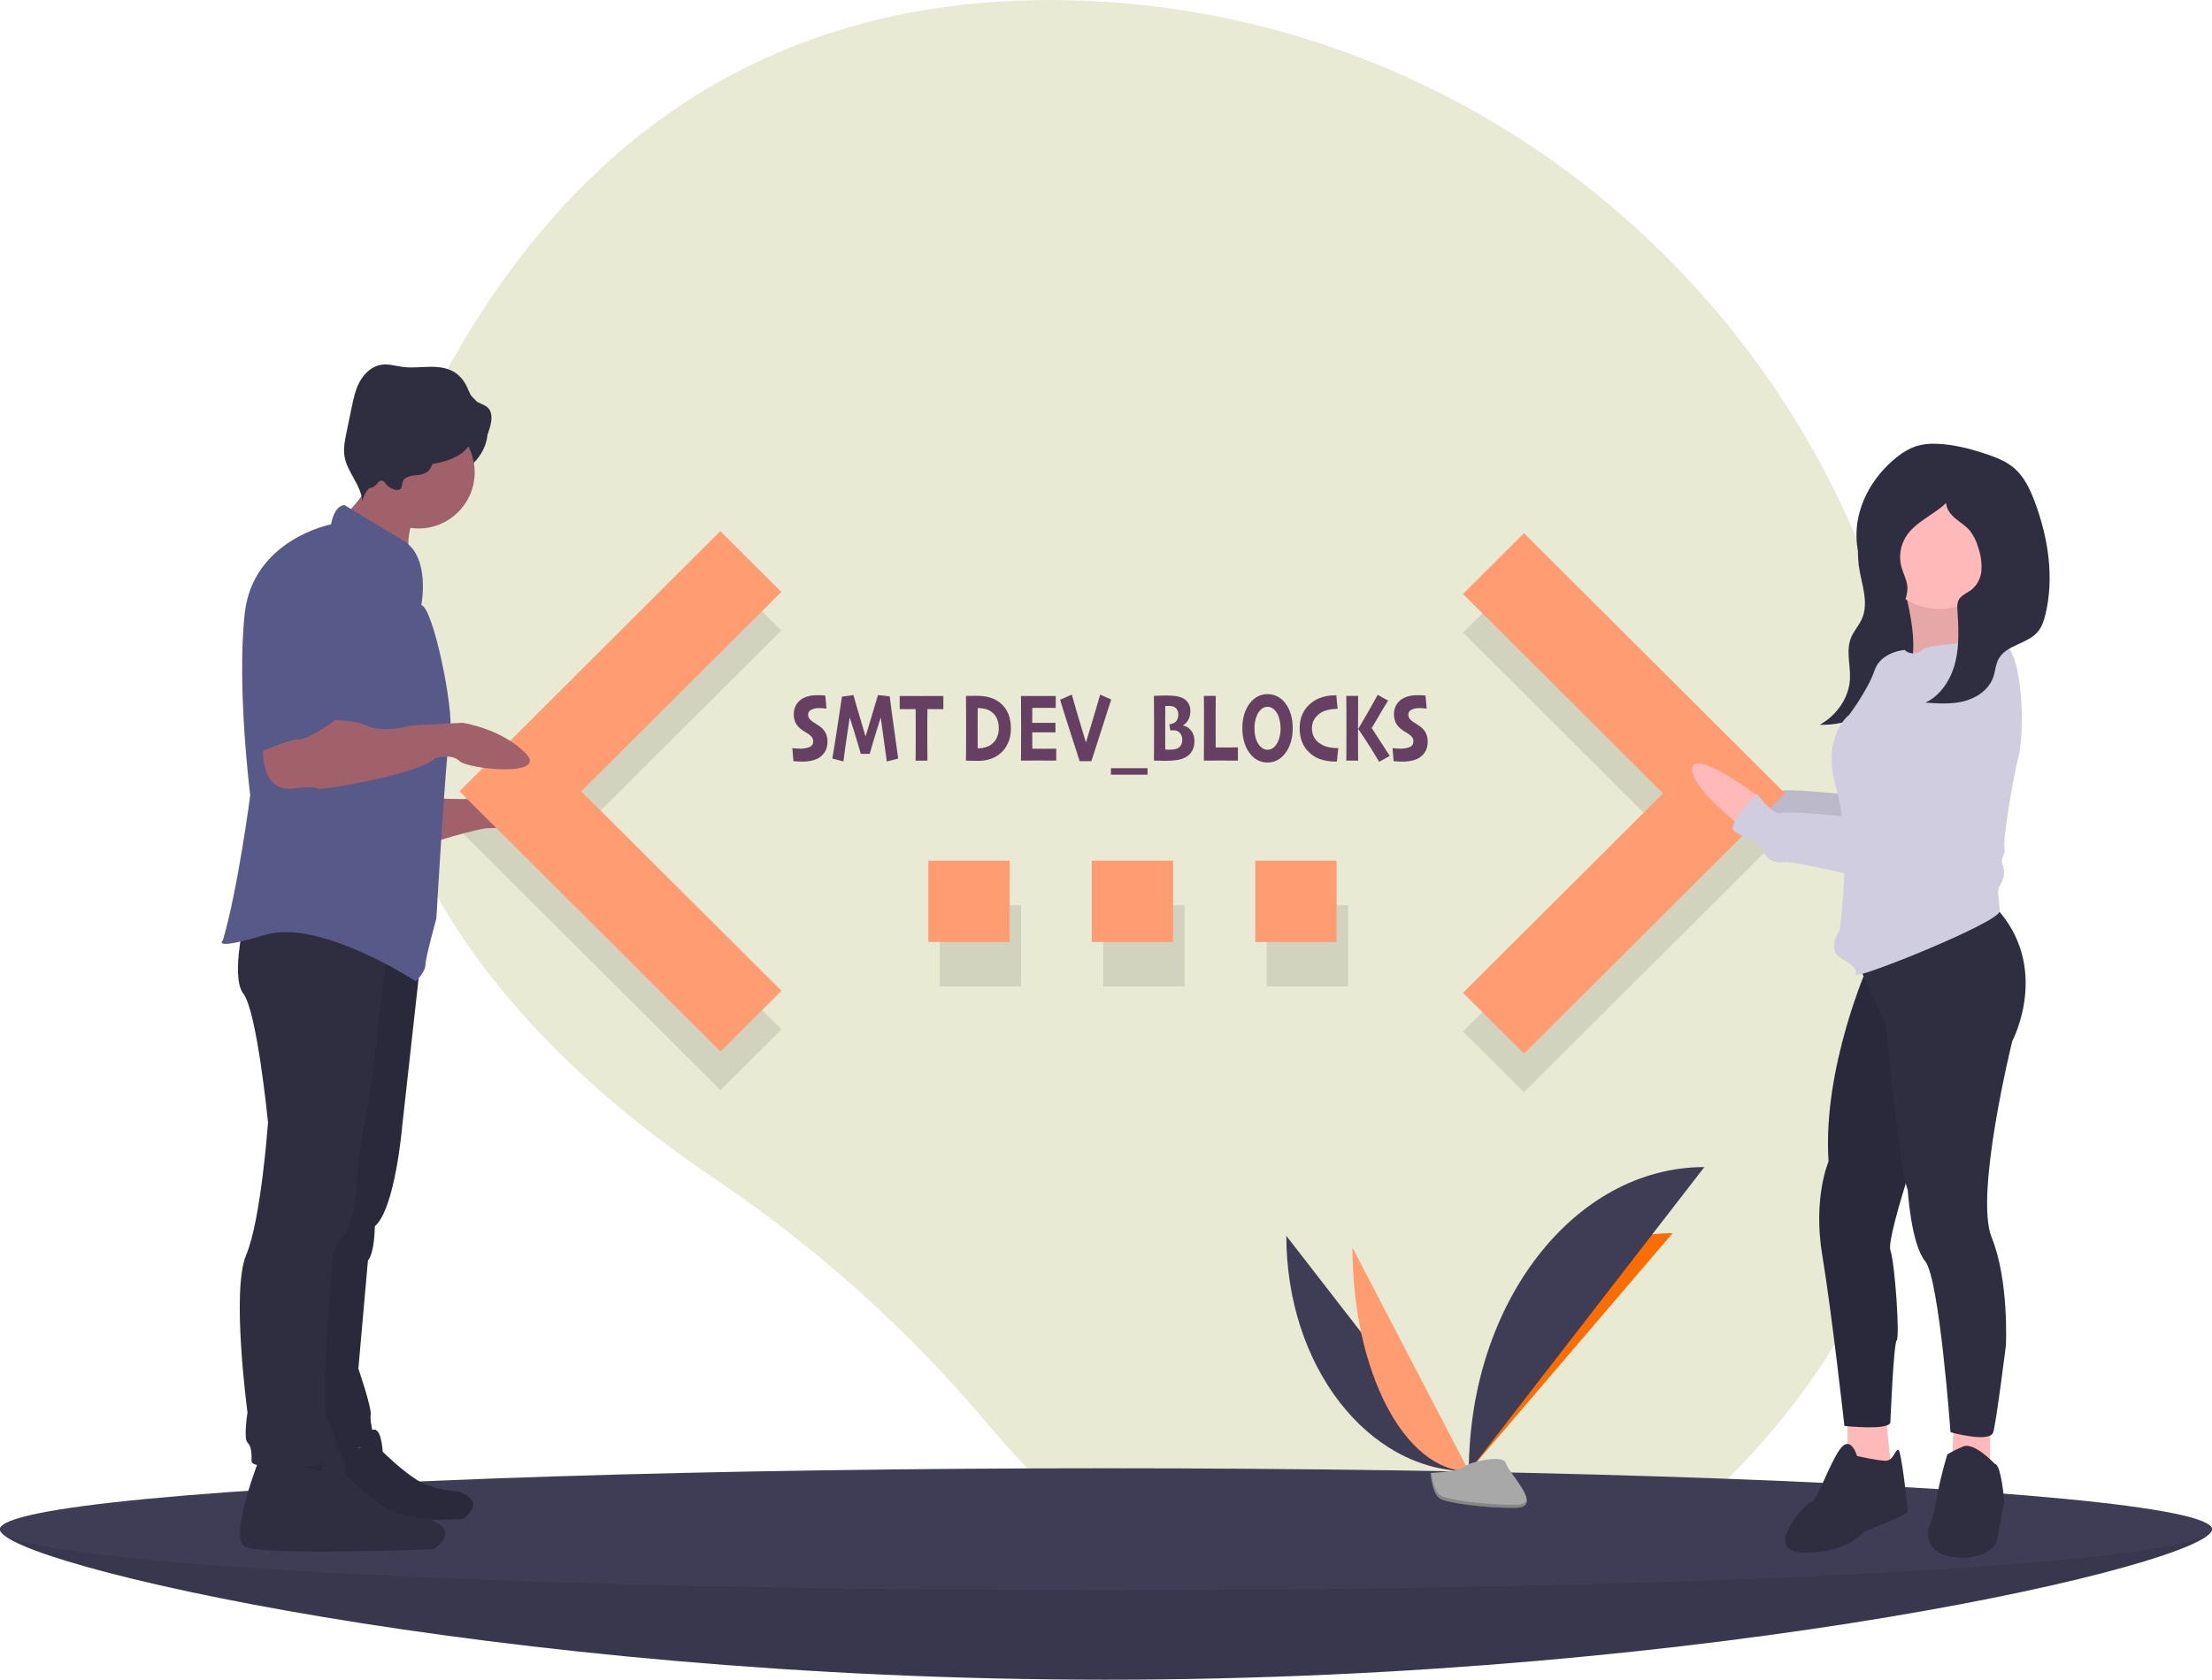 <?xml version="1.0" encoding="utf-8"?>
<!-- Generator: Adobe Illustrator 24.2.0, SVG Export Plug-In . SVG Version: 6.00 Build 0)  -->
<svg version="1.1" id="a6ee8617-cc99-4eb9-a93b-e1a7e83c9724"
	 xmlns="http://www.w3.org/2000/svg" xmlns:xlink="http://www.w3.org/1999/xlink" x="0px" y="0px" viewBox="0 0 1088 826.29"
	 style="enable-background:new 0 0 1088 826.29;" xml:space="preserve">
<style type="text/css">
	.st0{fill:#E8EAD3;}
	.st1{opacity:0.1;enable-background:new    ;}
	.st2{fill:#3F3D56;}
	.st3{fill:#F96D02;}
	.st4{fill:#FF9C71;}
	.st5{fill:#A8A8A8;}
	.st6{opacity:0.2;enable-background:new    ;}
	.st7{fill:#FFB9B9;}
	.st8{fill:#D0CDE1;}
	.st9{fill:#2F2E41;}
	.st10{fill:#A0616A;}
	.st11{fill:#575A89;}
	.st12{fill:#654062;}
</style>
<path class="st0" d="M934.99,329.39C887.17,141.35,721.93,5.61,527.99,0.17C425.45-2.71,317.56,31.29,239,150.29
	c-140.43,212.73,8.63,359.73,112.55,429.58c50.2,33.81,95.44,74.47,134.4,120.8c70.19,83.3,205.23,186.8,366.05,24.62
	C968.56,607.75,966.84,454.64,934.99,329.39z"/>
<polygon class="st1" points="719.6,507.39 818,409.29 719.6,311.19 749.6,281.29 878,409.29 749.6,537.29 719.6,507.39 "/>
<path class="st1" d="M462.24,485.29h40v-40h-40L462.24,485.29z M663.04,445.29h-40v40h40V445.29z M542.64,485.29h40v-40h-40V485.29z
	"/>
<polygon class="st1" points="384.4,506.39 285.9,408.29 384.3,310.19 354.3,280.29 226,408.29 354.4,536.29 "/>
<path class="st2" d="M1088,752.29c0,16.57-243.56,74-544,74s-544-57.43-544-74s243.56,14,544,14S1088,735.73,1088,752.29z"/>
<path class="st1" d="M1088,752.29c0,16.57-243.56,74-544,74s-544-57.43-544-74s243.56,14,544,14S1088,735.73,1088,752.29z"/>
<ellipse class="st2" cx="544" cy="752.29" rx="544" ry="30"/>
<path class="st2" d="M632.7,607.95c0,64.02,40.16,115.82,89.79,115.82"/>
<path class="st3" d="M722.49,723.77c0-64.74,44.82-117.12,100.2-117.12"/>
<path class="st4" d="M665.23,613.76c0,60.81,25.61,110.01,57.26,110.01"/>
<path class="st2" d="M722.49,723.77c0-82.72,51.8-149.65,115.82-149.65"/>
<path class="st5" d="M703.6,724.59c0,0,12.73-0.39,16.57-3.12s19.59-6,20.54-1.61s19.14,21.8,4.76,21.91s-33.4-2.24-37.23-4.57
	S703.6,724.59,703.6,724.59z"/>
<path class="st6" d="M745.73,740.24c-14.38,0.12-33.4-2.24-37.23-4.57c-2.92-1.78-4.08-8.15-4.47-11.09
	c-0.27,0.01-0.43,0.02-0.43,0.02s0.81,10.27,4.64,12.6s22.86,4.69,37.23,4.57c4.15-0.03,5.58-1.51,5.5-3.7
	C750.4,739.39,748.81,740.21,745.73,740.24z"/>
<path class="st7" d="M865.53,382.85c0,0-30.79-23.38-33.13-14.81S855,396.09,855,396.09L865.53,382.85z"/>
<path class="st1" d="M865.53,382.85c0,0-30.79-23.38-33.13-14.81S855,396.09,855,396.09L865.53,382.85z"/>
<path class="st8" d="M967.17,308.84c0,0-36.61,65.44-37.39,74.78s-0.78,10.13-3.89,9.35s-45.96-5.45-49.86-3.89
	s-11.68-9.35-11.68-9.35s-14.8,14.8-11.68,17.92s12.46,4.67,14.02,8.57s3.89,7.79,10.91,7.01s54.53,12.46,60.76,10.13
	s7.79-6.23,10.91-6.23s9.35-3.12,9.35-3.89s21.81-42.07,21.81-42.07S1006.12,315.07,967.17,308.84z"/>
<path class="st1" d="M967.17,308.84c0,0-36.61,65.44-37.39,74.78s-0.78,10.13-3.89,9.35s-45.96-5.45-49.86-3.89
	s-11.68-9.35-11.68-9.35s-14.8,14.8-11.68,17.92s12.46,4.67,14.02,8.57s3.89,7.79,10.91,7.01s54.53,12.46,60.76,10.13
	s7.79-6.23,10.91-6.23s9.35-3.12,9.35-3.89s21.81-42.07,21.81-42.07S1006.12,315.07,967.17,308.84z"/>
<path class="st9" d="M914.05,265.7c-0.33,4.14-0.26,8.3,0.2,12.42c1.18,8.95,5.3,18.28,1.41,26.63c-1.41,3.03-3.81,5.67-5.11,8.74
	c-2.76,6.5-0.26,13.7-0.63,20.62c-0.48,8.93-6.17,17.54-14.81,22.43c14.76,0.46,28.8-6.84,38.09-16.79s14.46-22.28,18.34-34.63
	c1.99-5.8,3.27-11.82,3.8-17.92c0.31-3.51-0.1-7.04-1.21-10.39c-1.36-3.27-3.16-6.33-5.34-9.12c-2.33-3.27-4.72-6.61-8.15-9.04
	c-4.23-3-12.38-6.01-17.99-5.57C915.79,253.63,914.34,260.93,914.05,265.7z"/>
<path class="st7" d="M936.79,290.15c0,0,8.57,30.38,1.56,38.95s42.07-3.89,42.07-3.89s-24.15-24.15-12.46-39.73L936.79,290.15z"/>
<path class="st1" d="M936.79,290.15c0,0,8.57,30.38,1.56,38.95s42.07-3.89,42.07-3.89s-24.15-24.15-12.46-39.73L936.79,290.15z"/>
<polygon class="st4" points="719.6,488.39 818,390.29 719.6,292.19 749.6,262.29 878,390.29 749.6,518.29 719.6,488.39 "/>
<polygon class="st7" points="908.75,695.22 908.75,717.81 920.43,731.83 930.56,727.16 927.44,694.44 "/>
<path class="st9" d="M913.42,716.25c0,0-3.12-10.91-8.57-3.12s-10.91,24.93-14.02,25.71s-24.93,24.93-3.12,24.93
	s28.82-10.13,28.82-10.13s21.81-8.57,21.81-10.13s-3.12-30.38-4.67-30.38s-2.34,5.45-6.23,5.45S913.42,716.25,913.42,716.25z"/>
<polygon class="st7" points="960.94,699.12 960.16,720.15 978.86,727.94 978.86,697.56 "/>
<path class="st9" d="M981.19,720.15c0,0-10.13-10.91-15.58-8.57c-2.7,1.09-5.3,2.39-7.79,3.89c0,0-3.12,10.13-4.67,18.7
	s-2.34,12.46-3.89,15.58s-3.12,14.8,12.46,16.36c15.58,1.56,20.25-7.01,20.25-7.01l3.89-20.25
	C985.87,738.84,984.31,720.15,981.19,720.15z"/>
<path class="st9" d="M918.88,474.77c0,0-22.59,50.63-19.47,96.59c0,0-7.79,17.92-3.12,45.96s10.91,84.13,10.91,84.13
	s21.03,2.34,22.59-1.56c0,0,1.56-38.95,3.12-40.51s-0.78-37.39-3.12-44.4s21.81-76.34,21.81-76.34l-6.23-86.47L918.88,474.77z"/>
<path class="st1" d="M918.88,474.77c0,0-22.59,50.63-19.47,96.59c0,0-7.79,17.92-3.12,45.96s10.91,84.13,10.91,84.13
	s21.03,2.34,22.59-1.56c0,0,1.56-38.95,3.12-40.51s-0.78-37.39-3.12-44.4s21.81-76.34,21.81-76.34l-6.23-86.47L918.88,474.77z"/>
<path class="st9" d="M912.64,471.65l14.8,31.94c0,0,7.01,72.45,10.91,81.79c0,0,1.56,26.49,8.57,35.05s12.46,84.13,12.46,84.13
	s19.47,5.45,21.03,0s6.23-42.84,6.23-42.84s1.56-31.94-7.01-52.97s10.13-96.59,10.13-96.59s19.47-36.61-8.57-66.21L912.64,471.65z"
	/>
<circle class="st7" cx="953.93" cy="267.56" r="31.94"/>
<path class="st8" d="M983.53,315.85c0,0-33.5,0-38.17,3.89c-2.4,2.28-6.17,2.28-8.57,0c0,0-11.68,0.78-14.8,10.13
	s-12.46,21.81-12.46,21.81s-14.02,10.13-6.23,36.61s1.56,69.33,1.56,69.33s-6.23,9.35,0,13.24s8.57,5.45,7.79,8.57
	s70.89-25.71,70.89-31.16s-1.56-10.13,0-12.46s3.12-6.23,1.56-10.13s1.56-4.67,0.78-8.57s3.9-32.72,7.01-45.18
	S995.22,316.63,983.53,315.85z"/>
<path class="st7" d="M865.53,392.2c0,0-30.79-23.38-33.13-14.81S855,405.44,855,405.44L865.53,392.2z"/>
<path class="st8" d="M967.17,319.75c0,0-36.61,65.44-37.39,74.78s-0.78,10.13-3.89,9.35s-45.96-5.45-49.86-3.89
	s-11.68-9.35-11.68-9.35s-14.8,14.8-11.68,17.92s12.46,4.67,14.02,8.57s3.89,7.79,10.91,7.01s54.53,12.46,60.76,10.13
	s7.79-6.23,10.91-6.23s9.35-3.12,9.35-3.89s21.81-42.07,21.81-42.07S1006.12,325.98,967.17,319.75z"/>
<path class="st9" d="M938.11,287.96c-0.44-3.16-2.06-6.03-2.89-9.12c-1.31-4.99-0.54-10.3,2.15-14.7
	c4.58-7.4,13.58-10.68,19.85-16.71c0.13,3.07,2.26,5.7,4.62,7.67c2.36,1.98,5.06,3.58,7.05,5.92c1.92,2.47,3.31,5.3,4.11,8.32
	c1.23,3.5,1.78,7.21,1.62,10.92c-0.18,3.75-1.89,7.25-4.73,9.7c-2.34,1.85-5.6,2.9-6.73,5.66c-0.44,1.38-0.57,2.84-0.38,4.27
	c0.53,8.57,1.03,17.29-0.98,25.64s-6.96,16.41-14.71,20.11c6.37,0.45,12.87,0.89,19.05-0.72c6.18-1.61,12.09-5.66,14.22-11.67
	c1.05-2.97,1.15-6.27,2.64-9.04c3.78-7.02,14.21-7.34,19.34-13.44c2.05-2.44,3.04-5.59,3.78-8.69c4.33-18.26,1.29-37.66-5.3-55.23
	c-2.27-6.06-5.1-12.16-9.97-16.42c-4.15-3.62-9.44-5.62-14.67-7.32c-7.64-2.49-15.51-4.53-23.54-4.79c-3.49-0.2-6.99,0.2-10.33,1.21
	c-3.3,1.19-6.38,2.95-9.09,5.18c-12.58,9.79-21.14,25.43-20.01,41.33c0.69,9.62,4.76,18.72,10,26.82c1.83,2.83,6.16,8.87,10.18,7.09
	C937.04,298.33,938.59,291.38,938.11,287.96z"/>
<path class="st4" d="M456.6,463.38h40v-40h-40L456.6,463.38z M657.4,423.38h-40v40h40V423.38z M537,463.38h40v-40h-40V463.38z"/>
<ellipse class="st9" cx="206.21" cy="211.84" rx="33.66" ry="26.25"/>
<path class="st10" d="M211.93,392.58c0,0,30.29,2.02,35.68-2.02s28.27,5.39,30.29,10.77s-32.31,6.06-37.7,6.06
	s-30.96,8.08-30.96,8.08L211.93,392.58z"/>
<path class="st9" d="M149.55,706.14c0,0-14.12,35.6-6.75,39.9s84.7,1.23,84.7,1.23s12.89-7.98-1.84-13.5c0,0-12.28-0.61-20.25-5.52
	s-17.19-14.12-17.19-14.12s-0.61-13.5-5.52-10.43c-2.97,1.96-4.98,5.08-5.52,8.59L149.55,706.14z"/>
<path class="st1" d="M149.55,706.14c0,0-14.12,35.6-6.75,39.9s84.7,1.23,84.7,1.23s12.89-7.98-1.84-13.5c0,0-12.28-0.61-20.25-5.52
	s-17.19-14.12-17.19-14.12s-0.61-13.5-5.52-10.43c-2.97,1.96-4.98,5.08-5.52,8.59L149.55,706.14z"/>
<polygon class="st4" points="384.4,487.39 285.9,389.29 384.3,291.19 354.3,261.29 226,389.29 354.4,517.29 "/>
<path class="st9" d="M127.79,717.03c0,0-15.48,39.04-7.4,43.75s92.89,1.35,92.89,1.35s14.14-8.75-2.02-14.81
	c0,0-13.46-0.67-22.21-6.06s-18.85-15.48-18.85-15.48s-0.67-14.81-6.06-11.44c-3.26,2.15-5.46,5.57-6.06,9.42L127.79,717.03z"/>
<path class="st9" d="M207.22,469.31l-9.42,84.82c0,0-3.37,40.39-13.46,49.14c0,0,0,12.79-3.37,16.83l-4.71,53.18
	c0,0,6.73,19.52,6.06,22.89s2.69,14.14,2.02,15.48s-32.31,0-32.31,0l6.73-108.38l20.87-150.78L207.22,469.31z"/>
<path class="st1" d="M207.22,469.31l-9.42,84.82c0,0-3.37,40.39-13.46,49.14c0,0,0,12.79-3.37,16.83l-4.71,53.18
	c0,0,6.73,19.52,6.06,22.89s2.69,14.14,2.02,15.48s-32.31,0-32.31,0l6.73-108.38l20.87-150.78L207.22,469.31z"/>
<path class="st9" d="M190.39,466.62c0,0-7.4,69.33-10.77,84.14c-2.12,9.75-3.47,19.66-4.04,29.62c0,0-0.67,21.54-6.73,27.6
	c-3.58,3.55-5.53,8.42-5.39,13.46c0,0-6.06,67.99-2.69,76.06s6.73,14.81,3.37,20.19s-40.39,5.39-40.39,1.35s0-7.4-2.02-9.42
	s0-14.81,0-14.81s-8.08-59.91-0.67-77.41s10.77-65.29,10.77-65.29s-5.39-54.52-12.12-63.27s1.35-39.72,1.35-39.72L190.39,466.62z"/>
<path class="st10" d="M171.44,251.31c0.78,1.78,2.66,2.78,4.36,3.71c9.88,5.44,18.16,13.34,26.31,21.14
	c-2.03-6.89-1.6-14.28,1.23-20.88c0.97-2.25,2.25-4.68,1.55-7.03c-0.51-1.73-1.99-2.98-3.41-4.08c-3.33-2.57-6.8-4.94-10.41-7.1
	c-2.52-1.51-7.7-5.52-10.59-5.09c-0.15,3.91-0.23,7.4-1.94,11.05C178.11,243.9,171.73,251.99,171.44,251.31z"/>
<circle class="st10" cx="205.87" cy="232.37" r="27.6"/>
<path class="st11" d="M207.22,297.66c0,0,4.71-23.56-8.75-31.64s-28.94-17.5-28.94-17.5s-4.71-0.67-6.73,9.42
	c0,0-38.37,7.4-42.41,43.75s2.69,89.53,2.69,89.53s-6.06,46.45-13.46,71.35c0,0-6.06,5.39,20.87-2.69s74.05,22.89,74.05,22.89
	s4.71-4.71,4.71-8.08s5.39-22.89,5.39-22.89s4.71-82.8,6.73-92.22S213.27,299.01,207.22,297.66z"/>
<path class="st9" d="M199.37,235.21c1.66-0.92,3.52-1.41,5.41-1.44c1.9-0.03,3.75-0.58,5.35-1.6c2.61-2,2.8-5.87,4.71-8.55
	c2.76-3.88,8.27-4.34,13.02-4.15c2.91,0.12,6.04,0.29,8.49-1.28c2.51-1.61,3.65-4.66,4.5-7.52c1-3.39,1.65-7.53-0.83-10.04
	c-1.72-1.74-4.45-2.09-6.36-3.62c-1.99-1.59-2.8-4.17-3.88-6.48c-1.23-2.81-3.17-5.24-5.64-7.06c-3.61-2.51-8.23-3.07-12.63-3.03
	s-8.82,0.63-13.19,0.09c-3.58-0.44-7.15-1.63-10.71-1.11c-4.55,0.67-8.31,4.1-10.55,8.11s-3.2,8.59-4.13,13.09l-2.53,12.24
	c-0.79,3.8-1.58,7.69-0.97,11.52c1.26,7.94,8.28,14.25,8.76,22.27c0.94-4.5,4.07-8.23,8.34-9.92c0.53-0.26,1.13-0.33,1.7-0.21
	c0.7,0.22,1.1,0.92,1.54,1.5c1.15,1.53,4.78,3.86,6.83,2.77C198.43,239.83,197.06,236.78,199.37,235.21z"/>
<path class="st10" d="M129.8,360.94c0,0-4.71,29.62,14.81,26.93c0,0,10.1-1.35,11.44,0s51.16-7.4,57.89-14.81
	c0,0,8.08-2.69,12.12,1.35s44.43,8.08,32.31-4.04s-30.96-14.81-30.96-14.81l-25.58,1.35c0,0-13.46,4.04-21.54,0
	s-30.96-2.69-30.96-2.69L129.8,360.94z"/>
<path class="st11" d="M157.4,267.37c0,0-30.29,3.37-30.29,47.12v55.87c0,0,16.83-7.4,20.19-6.73s16.83-8.75,16.83-8.75
	s15.48-36.35,14.14-46.45S177.6,268.72,157.4,267.37z"/>
<ellipse class="st9" cx="205.87" cy="215.2" rx="25.92" ry="13.46"/>
<ellipse class="st9" cx="181.64" cy="217.56" rx="9.09" ry="22.55"/>
<g>
	<g>
		<path class="st12" d="M407.01,364.87c0,1.74-0.34,3.25-1.01,4.51s-1.59,2.3-2.75,3.13c-1.02,0.73-2.28,1.27-3.77,1.62
			c-1.49,0.35-3,0.52-4.53,0.52c-1.1,0-2.09-0.03-2.96-0.08c-0.87-0.06-1.45-0.1-1.73-0.13l-0.53-6.4c0.14,0.03,0.68,0.08,1.61,0.15
			s1.77,0.11,2.5,0.11c0.55,0,1.24-0.06,2.06-0.19s1.51-0.3,2.06-0.52c0.74-0.3,1.26-0.69,1.56-1.15s0.45-1.04,0.45-1.72
			c0-0.76-0.16-1.4-0.49-1.91s-0.89-1.05-1.69-1.61c-0.49-0.33-1.16-0.75-2-1.26c-0.84-0.51-1.56-1.01-2.15-1.52
			c-1.15-0.94-1.97-1.99-2.47-3.16c-0.5-1.17-0.75-2.47-0.75-3.9c0-1.22,0.18-2.32,0.55-3.29c0.37-0.97,0.86-1.81,1.47-2.51
			c0.93-1.14,2.19-2.02,3.78-2.64s3.47-0.93,5.64-0.93c1.03,0,1.92,0.02,2.66,0.06s1.21,0.08,1.4,0.11l0.6,6.4
			c-0.29-0.02-0.76-0.06-1.39-0.13s-1.42-0.11-2.37-0.11c-0.66,0-1.29,0.06-1.89,0.19c-0.6,0.13-1.18,0.32-1.73,0.57
			c-0.52,0.22-0.92,0.56-1.22,1c-0.3,0.44-0.45,0.98-0.45,1.62c0,0.59,0.16,1.14,0.49,1.65s0.9,1.07,1.72,1.65
			c0.54,0.36,1.17,0.77,1.89,1.21s1.43,0.94,2.12,1.47c1.11,0.89,1.95,1.93,2.5,3.12S407.01,363.33,407.01,364.87z"/>
		<path class="st12" d="M441.79,373.15l-5.61,1.45l-2.95-21.44l-0.09-0.04c-0.32,0.98-1.02,3.21-2.1,6.68
			c-1.08,3.47-2.17,7.16-3.27,11.06h-4.38c-1.09-3.9-2.2-7.63-3.32-11.19c-1.13-3.56-1.81-5.74-2.06-6.53l-0.09,0
			c-0.12,0.76-0.51,3.35-1.17,7.78s-1.3,8.98-1.91,13.66l-5.44-1.4c1.23-7.42,2.29-14.12,3.17-20.1c0.88-5.98,1.4-9.44,1.54-10.36
			l5.64-0.81c0.16,0.62,0.81,2.88,1.95,6.78s2.46,8.35,3.97,13.36h0.14c1.21-3.98,2.49-8.24,3.85-12.79s2.09-7,2.2-7.35l5.75,0.67
			c0.06,0.54,0.48,3.77,1.27,9.69S440.64,365.14,441.79,373.15z"/>
		<path class="st12" d="M463.99,348.87c-0.49,0-1.43-0.01-2.81-0.02c-1.38-0.02-3.05-0.02-5.01-0.02c-0.02,2.49-0.04,4.49-0.05,5.99
			c-0.01,1.51-0.02,3.46-0.02,5.85c0,2.71,0.01,5.33,0.03,7.86c0.02,2.53,0.03,4.41,0.04,5.65h-5.82c0.01-1.19,0.02-3,0.04-5.43
			c0.01-2.43,0.02-5.13,0.02-8.1c0-2.19,0-4.05,0-5.59c0-1.54-0.01-3.61-0.04-6.23c-1.92,0-3.64,0.01-5.15,0.02
			c-1.51,0.02-2.41,0.02-2.69,0.02v-6.49c0.91,0,2.41,0,4.48,0.01c2.07,0.01,4.14,0.01,6.21,0.01c2.38,0,4.66,0,6.83-0.01
			c2.17-0.01,3.49-0.01,3.95-0.01V348.87z"/>
		<path class="st12" d="M497.23,358.42c0,2.79-0.51,5.24-1.52,7.34c-1.01,2.11-2.33,3.8-3.94,5.08c-1.41,1.12-2.99,1.98-4.74,2.57
			c-1.76,0.59-3.8,0.88-6.13,0.88c-1.09,0-2.29-0.02-3.59-0.06c-1.31-0.04-2.03-0.06-2.19-0.06c0-0.16,0.01-1.84,0.04-5.04
			s0.04-6.94,0.04-11.21c0-1.77-0.01-3.99-0.02-6.65c-0.01-2.66-0.03-5.64-0.05-8.93c0.19,0,0.97-0.01,2.34-0.02
			s2.33-0.02,2.88-0.02c2.56,0,4.81,0.29,6.74,0.88c1.93,0.59,3.63,1.51,5.1,2.78c1.71,1.47,2.98,3.25,3.81,5.32
			C496.82,353.34,497.23,355.72,497.23,358.42z M491.26,358.15c0-1.58-0.26-3.03-0.77-4.35s-1.32-2.42-2.43-3.33
			c-0.98-0.81-2.06-1.37-3.23-1.67s-2.27-0.46-3.31-0.46c-0.12,0-0.24,0-0.38,0s-0.22,0-0.25,0c-0.01,1.62-0.02,3.15-0.02,4.61
			c0,1.46,0,2.65,0,3.59c0,0.84,0,2.18,0,4.01s0.01,4.35,0.02,7.55c0.11,0,0.2,0,0.28,0s0.18,0,0.3,0c1.05,0,2.17-0.18,3.35-0.53
			c1.18-0.36,2.15-0.84,2.91-1.44c1.18-0.93,2.07-2.06,2.65-3.38S491.26,359.9,491.26,358.15z"/>
		<path class="st12" d="M519.52,374.17c-0.42,0-1.59-0.01-3.5-0.02c-1.91-0.02-3.81-0.02-5.7-0.02c-1.63,0-3.22,0.01-4.76,0.02
			c-1.55,0.02-2.67,0.02-3.38,0.02c0.01-0.84,0.03-2.67,0.04-5.48s0.03-6.38,0.03-10.7c0-1.82-0.01-4.15-0.02-6.97
			s-0.03-5.7-0.05-8.64c0.8,0,1.93,0,3.4,0.01c1.47,0.01,2.95,0.01,4.44,0.01c2.03,0,4.01,0,5.96-0.01c1.95-0.01,3.05-0.01,3.3-0.01
			v5.87c-0.2,0-0.97-0.01-2.3-0.02s-2.68-0.02-4.03-0.02c-0.79,0-1.7,0-2.74,0.01c-1.04,0.01-1.86,0.01-2.46,0.01
			c0,1.19-0.01,2.45-0.02,3.77c-0.01,1.32-0.02,2.51-0.02,3.58c0.61,0,1.39,0,2.33,0.01c0.94,0.01,1.72,0.01,2.33,0.01
			c1.51,0,2.93-0.01,4.25-0.02s2.16-0.02,2.52-0.02v4.73c-0.23,0-1.14-0.01-2.72-0.02c-1.58-0.02-2.91-0.02-3.97-0.02
			c-0.6,0-1.38,0-2.35,0.01c-0.97,0.01-1.76,0.01-2.38,0.01c0,1.85,0,3.44,0.01,4.77c0.01,1.32,0.01,2.41,0.03,3.25
			c0.7,0.02,1.64,0.03,2.81,0.04s2.23,0.01,3.18,0.01c1.34,0,2.55-0.01,3.64-0.02c1.09-0.02,1.8-0.02,2.13-0.02V374.17z"/>
		<path class="st12" d="M546.56,344.12c-0.21,0.68-1.44,4.51-3.69,11.49c-2.25,6.98-4.27,13.25-6.06,18.82h-5.77
			c-1.88-5.87-3.68-11.49-5.42-16.85c-1.74-5.37-3.14-9.82-4.19-13.36l5.76-2.53c0.15,0.67,0.99,3.62,2.53,8.86
			s2.98,10.08,4.35,14.52h0.12c1.44-4.77,2.92-9.73,4.46-14.88c1.53-5.15,2.36-7.99,2.49-8.49L546.56,344.12z"/>
		<path class="st12" d="M564.43,381.09h-18v-3.19h18V381.09z"/>
		<path class="st12" d="M587.5,364.78c0,1.78-0.41,3.35-1.21,4.73c-0.81,1.38-1.96,2.44-3.47,3.19c-1.22,0.6-2.63,1.01-4.23,1.24
			c-1.6,0.22-3.36,0.33-5.27,0.33c-1.03,0-2.11-0.02-3.24-0.06s-1.96-0.08-2.5-0.11c0.02-2.6,0.04-5.26,0.05-7.96
			s0.02-5.61,0.02-8.72c0-3.39-0.01-6.71-0.04-9.96c-0.02-3.24-0.04-4.95-0.04-5.13c0.2,0,0.85-0.03,1.95-0.09s2.29-0.1,3.55-0.1
			c1.91,0,3.5,0.07,4.76,0.21c1.27,0.14,2.41,0.43,3.45,0.86c1.3,0.54,2.33,1.38,3.09,2.51s1.14,2.53,1.14,4.18
			c0,1.51-0.33,2.88-0.98,4.12c-0.65,1.24-1.51,2.15-2.59,2.74v0.17c0.68,0.13,1.32,0.35,1.91,0.68c0.59,0.33,1.13,0.77,1.6,1.32
			c0.69,0.71,1.2,1.55,1.53,2.51C587.33,362.4,587.5,363.51,587.5,364.78z M581.52,363.9c0-0.73-0.11-1.36-0.32-1.9
			c-0.21-0.54-0.5-1.03-0.86-1.47c-0.32-0.36-0.74-0.67-1.27-0.9s-1.1-0.36-1.71-0.36c-0.47,0-0.86,0.01-1.16,0.02
			s-0.49,0.02-0.56,0.02l-0.49-3.02c0.62-0.03,1.2-0.15,1.74-0.37s0.99-0.5,1.35-0.85c0.39-0.4,0.71-0.89,0.96-1.47
			c0.25-0.58,0.38-1.29,0.38-2.13c0-0.72-0.14-1.38-0.41-1.98s-0.65-1.08-1.13-1.43c-0.41-0.27-0.89-0.47-1.45-0.6
			s-1.15-0.19-1.77-0.19c-0.32,0-0.64,0.01-0.98,0.02c-0.33,0.02-0.56,0.02-0.68,0.02c-0.02,1.6-0.04,3.38-0.04,5.33
			s-0.01,3.68-0.01,5.19c0,1.56,0.01,3.7,0.02,6.44c0.01,2.74,0.02,4.22,0.02,4.44c0.16,0,0.41,0.01,0.75,0.04s0.71,0.04,1.13,0.04
			c0.91,0,1.8-0.07,2.65-0.2c0.85-0.13,1.56-0.42,2.12-0.84c0.54-0.38,0.96-0.9,1.27-1.57C581.37,365.51,581.52,364.75,581.52,363.9
			z"/>
		<path class="st12" d="M608.87,374.17c-0.45,0-1.6-0.01-3.45-0.02c-1.86-0.02-3.65-0.02-5.39-0.02c-1.38,0-2.73,0.01-4.05,0.02
			c-1.32,0.02-2.6,0.02-3.84,0.02c0.01-2.67,0.03-5.54,0.04-8.61c0.02-3.08,0.03-5.77,0.03-8.09c0-4.17-0.01-7.51-0.03-10.01
			s-0.03-4.21-0.04-5.13h5.84c-0.01,1.92-0.02,4.06-0.04,6.42c-0.01,2.36-0.02,4.57-0.02,6.61c0,3.04,0.01,5.77,0.02,8.17
			c0.01,2.4,0.02,3.79,0.02,4.15c0.53,0,1.13,0,1.81,0.01s1.29,0.01,1.83,0.01c1.54,0,3.06-0.01,4.54-0.02
			c1.49-0.02,2.4-0.02,2.74-0.02V374.17z"/>
		<path class="st12" d="M635.85,358.26c0,2.54-0.34,4.87-1.01,7.01s-1.63,3.98-2.86,5.52c-1.16,1.46-2.46,2.54-3.9,3.25
			s-2.98,1.06-4.62,1.06c-1.62,0-3.14-0.34-4.57-1.01c-1.43-0.67-2.7-1.68-3.81-3.03c-1.25-1.52-2.24-3.38-2.95-5.56
			s-1.07-4.6-1.07-7.25c0-2.46,0.3-4.7,0.89-6.72c0.59-2.02,1.49-3.84,2.7-5.46c1.1-1.49,2.4-2.63,3.9-3.42
			c1.5-0.79,3.13-1.19,4.89-1.19c1.72,0,3.32,0.37,4.79,1.11s2.76,1.82,3.88,3.25c1.25,1.6,2.19,3.47,2.82,5.6
			C635.54,353.53,635.85,355.82,635.85,358.26z M629.88,358.51c0-1.6-0.2-3.19-0.6-4.76c-0.4-1.58-1.01-2.88-1.83-3.91
			c-0.52-0.67-1.11-1.19-1.78-1.57c-0.67-0.38-1.41-0.57-2.23-0.57c-0.81,0-1.55,0.19-2.23,0.58c-0.68,0.39-1.31,0.96-1.88,1.72
			c-0.73,0.98-1.29,2.21-1.7,3.69c-0.4,1.48-0.61,3-0.61,4.57c0,1.73,0.2,3.31,0.61,4.75s0.99,2.65,1.77,3.63
			c0.52,0.67,1.12,1.2,1.81,1.59s1.44,0.59,2.25,0.59c0.79,0,1.52-0.19,2.21-0.57c0.69-0.38,1.3-0.93,1.85-1.64
			c0.71-0.92,1.29-2.1,1.71-3.54S629.88,360.13,629.88,358.51z"/>
		<path class="st12" d="M658.27,367.99c-0.12,0.84-0.23,1.82-0.35,2.95c-0.12,1.13-0.23,2.35-0.33,3.69c-0.11,0-0.23,0-0.37,0
			s-0.29,0-0.46,0c-2.92,0-5.52-0.44-7.8-1.31s-4.22-2.2-5.81-3.97c-1.24-1.36-2.2-2.96-2.88-4.79s-1.02-3.94-1.02-6.32
			c0-2.22,0.34-4.22,1.01-6.01s1.62-3.35,2.84-4.7c1.57-1.79,3.53-3.15,5.87-4.08s4.84-1.39,7.49-1.39c0.15,0,0.3,0,0.43,0
			s0.27,0,0.41,0c0.06,0.68,0.14,1.63,0.24,2.84c0.1,1.21,0.23,2.48,0.4,3.82c-0.13,0-0.26,0-0.4,0s-0.27,0-0.41,0
			c-1,0-2.2,0.15-3.6,0.44s-2.63,0.74-3.67,1.35c-1.42,0.83-2.53,1.9-3.35,3.23c-0.81,1.33-1.22,2.84-1.22,4.56
			c0,1.73,0.39,3.25,1.16,4.57c0.77,1.32,1.89,2.4,3.34,3.24c1.08,0.68,2.33,1.17,3.77,1.46s2.66,0.44,3.67,0.44
			c0.14,0,0.31,0,0.5,0S658.09,367.99,658.27,367.99z"/>
		<path class="st12" d="M668.02,374.17h-5.82c0.01-0.54,0.03-2.34,0.04-5.41s0.03-7.12,0.03-12.16c0-1.87-0.01-4.07-0.03-6.61
			c-0.02-2.54-0.03-5.09-0.04-7.66h5.82c-0.01,2.31-0.02,4.97-0.04,7.97s-0.02,5.7-0.02,8.11c0,4.41,0.01,8,0.02,10.78
			C668,371.97,668.01,373.63,668.02,374.17z M683.56,371.84l-5.19,2.93c-2.43-4.07-4.69-7.72-6.79-10.93
			c-2.1-3.21-3.27-4.95-3.49-5.22v-0.07c0.62-1.06,1.88-3.23,3.78-6.49c1.9-3.27,3.82-6.69,5.77-10.27l5.1,2.88
			c-1.65,2.65-3.33,5.43-5.03,8.36c-1.7,2.92-2.71,4.61-3.03,5.05l0,0.04c0.15,0.21,1.07,1.63,2.76,4.28
			C679.13,365.04,681.17,368.19,683.56,371.84z"/>
		<path class="st12" d="M702.23,364.87c0,1.74-0.34,3.25-1.01,4.51s-1.59,2.3-2.75,3.13c-1.02,0.73-2.28,1.27-3.77,1.62
			c-1.49,0.35-3,0.52-4.53,0.52c-1.1,0-2.09-0.03-2.96-0.08c-0.87-0.06-1.45-0.1-1.73-0.13l-0.53-6.4c0.14,0.03,0.68,0.08,1.61,0.15
			s1.77,0.11,2.5,0.11c0.55,0,1.24-0.06,2.06-0.19s1.51-0.3,2.06-0.52c0.74-0.3,1.26-0.69,1.56-1.15s0.45-1.04,0.45-1.72
			c0-0.76-0.16-1.4-0.49-1.91s-0.89-1.05-1.69-1.61c-0.49-0.33-1.16-0.75-2-1.26c-0.84-0.51-1.56-1.01-2.15-1.52
			c-1.15-0.94-1.97-1.99-2.47-3.16c-0.5-1.17-0.75-2.47-0.75-3.9c0-1.22,0.18-2.32,0.55-3.29c0.37-0.97,0.86-1.81,1.47-2.51
			c0.93-1.14,2.19-2.02,3.78-2.64s3.47-0.93,5.64-0.93c1.03,0,1.92,0.02,2.66,0.06s1.21,0.08,1.4,0.11l0.6,6.4
			c-0.29-0.02-0.76-0.06-1.39-0.13s-1.42-0.11-2.37-0.11c-0.66,0-1.29,0.06-1.89,0.19c-0.6,0.13-1.18,0.32-1.73,0.57
			c-0.52,0.22-0.92,0.56-1.22,1c-0.3,0.44-0.45,0.98-0.45,1.62c0,0.59,0.16,1.14,0.49,1.65s0.9,1.07,1.72,1.65
			c0.54,0.36,1.17,0.77,1.89,1.21s1.43,0.94,2.12,1.47c1.11,0.89,1.95,1.93,2.5,3.12S702.23,363.33,702.23,364.87z"/>
	</g>
</g>
</svg>
